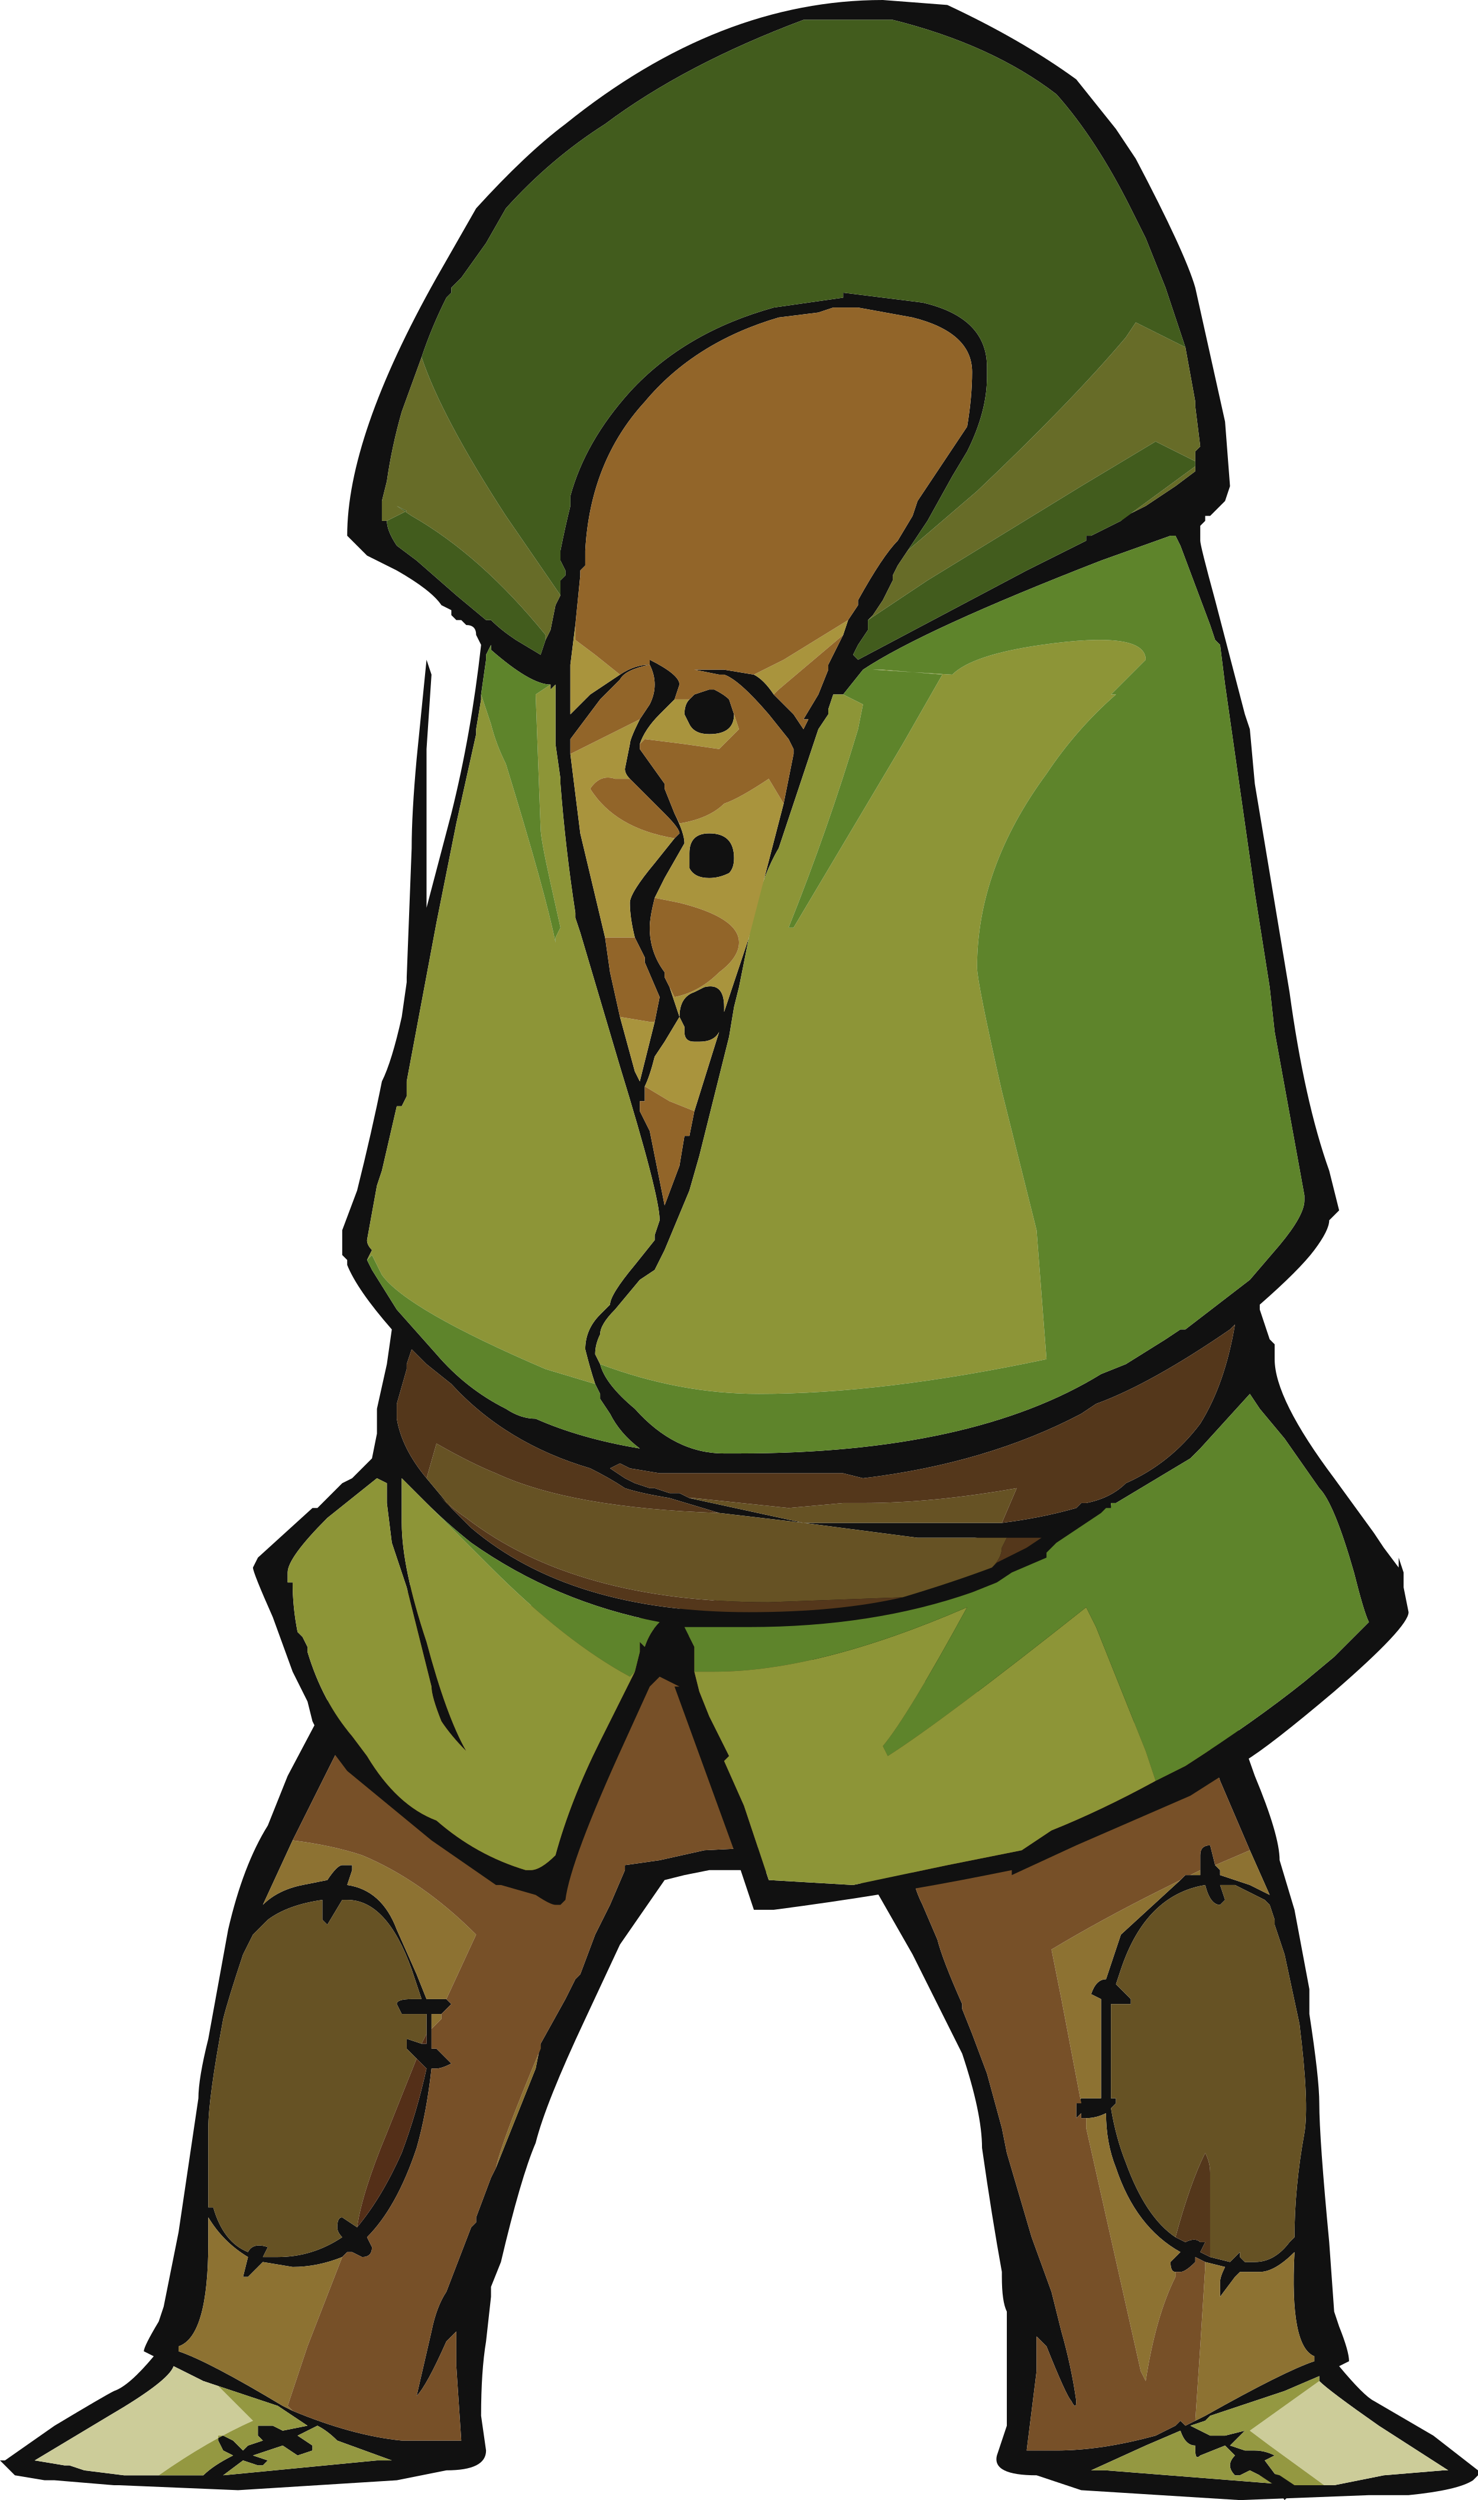 <?xml version="1.0" encoding="UTF-8" standalone="no"?>
<svg xmlns:ffdec="https://www.free-decompiler.com/flash" xmlns:xlink="http://www.w3.org/1999/xlink" ffdec:objectType="shape" height="25.2px" width="14.9px" xmlns="http://www.w3.org/2000/svg">
  <g transform="matrix(1.0, 0.0, 0.0, 1.0, 0.55, 24.5)">
    <path d="M12.05 -5.85 L11.75 -6.55 11.6 -7.0 3.6 -8.55 2.95 -7.05 2.4 -5.95 2.1 -5.3 Q2.25 -5.45 2.5 -5.5 L2.75 -5.55 Q2.85 -5.7 2.9 -5.7 L3.0 -5.7 3.0 -5.65 2.95 -5.5 Q3.3 -5.45 3.45 -5.05 L3.65 -4.6 3.75 -4.35 3.95 -4.35 4.0 -4.3 Q3.95 -4.25 3.9 -4.2 L3.8 -4.2 3.8 -4.05 3.8 -3.85 3.85 -3.85 4.0 -3.7 Q3.9 -3.65 3.85 -3.65 L3.8 -3.65 Q3.75 -3.2 3.65 -2.85 3.45 -2.25 3.15 -1.95 L3.2 -1.85 Q3.2 -1.75 3.1 -1.75 L3.0 -1.8 2.95 -1.8 2.9 -1.75 Q2.65 -1.65 2.4 -1.65 L2.1 -1.7 1.95 -1.55 1.9 -1.55 1.95 -1.75 Q1.7 -1.9 1.55 -2.15 L1.55 -1.9 Q1.55 -0.95 1.25 -0.85 L1.25 -0.8 Q1.55 -0.7 2.3 -0.25 L2.4 -0.2 Q3.0 0.05 3.5 0.1 L4.1 0.1 4.05 -0.65 4.05 -1.0 3.95 -0.9 Q3.75 -0.45 3.65 -0.35 L3.8 -1.0 Q3.85 -1.25 3.95 -1.4 L4.2 -2.05 4.25 -2.1 4.25 -2.15 4.4 -2.55 4.45 -2.65 4.85 -3.65 4.9 -3.9 5.15 -4.35 5.25 -4.55 5.3 -4.6 5.45 -5.0 5.6 -5.3 5.75 -5.65 5.75 -5.7 6.1 -5.75 6.55 -5.85 7.55 -5.9 8.65 -5.65 Q8.65 -5.5 8.75 -5.3 L8.9 -4.95 Q8.95 -4.75 9.15 -4.3 L9.15 -4.25 9.25 -4.0 9.4 -3.6 9.55 -3.05 9.6 -2.8 9.85 -1.95 10.05 -1.4 10.15 -1.0 Q10.25 -0.65 10.3 -0.3 10.3 -0.2 10.25 -0.3 10.2 -0.35 10.0 -0.85 L9.9 -0.95 9.9 -0.6 9.8 0.2 10.1 0.2 Q10.55 0.2 11.1 0.05 L11.3 -0.05 11.35 -0.1 11.4 -0.05 11.5 -0.1 11.6 -0.15 Q12.4 -0.6 12.7 -0.7 L12.7 -0.75 Q12.45 -0.85 12.5 -1.8 12.3 -1.6 12.15 -1.6 L11.95 -1.6 11.9 -1.55 11.75 -1.35 11.75 -1.5 Q11.75 -1.55 11.8 -1.65 L11.6 -1.7 11.5 -1.75 11.5 -1.7 Q11.4 -1.6 11.35 -1.6 L11.3 -1.6 Q11.25 -1.6 11.25 -1.7 L11.35 -1.8 Q10.9 -2.05 10.7 -2.65 10.6 -2.9 10.6 -3.2 10.5 -3.15 10.4 -3.15 L10.35 -3.15 10.35 -3.2 10.3 -3.15 10.3 -3.3 10.35 -3.35 10.55 -3.35 Q10.55 -3.55 10.55 -3.75 L10.55 -4.35 10.45 -4.4 Q10.5 -4.55 10.6 -4.55 L10.75 -5.0 11.35 -5.55 11.4 -5.6 11.45 -5.6 11.55 -5.6 11.55 -5.65 11.55 -5.8 Q11.55 -5.9 11.65 -5.9 L11.7 -5.7 11.75 -5.65 11.75 -5.6 12.05 -5.5 Q12.15 -5.45 12.25 -5.4 L12.05 -5.85 M10.75 -9.35 L11.8 -7.45 12.1 -6.6 Q12.35 -6.0 12.35 -5.75 L12.5 -5.25 12.65 -4.45 12.65 -4.2 Q12.75 -3.55 12.75 -3.3 12.75 -2.95 12.85 -1.9 L12.9 -1.2 12.95 -1.05 Q13.05 -0.8 13.05 -0.7 L12.95 -0.65 Q13.2 -0.35 13.3 -0.3 L13.9 0.05 14.35 0.4 14.35 0.45 14.3 0.5 Q14.15 0.6 13.65 0.65 L13.25 0.65 11.95 0.7 10.35 0.6 9.9 0.45 Q9.45 0.45 9.5 0.25 L9.6 -0.05 9.6 -1.2 Q9.55 -1.3 9.55 -1.55 L9.55 -1.6 Q9.45 -2.15 9.35 -2.85 9.35 -3.2 9.15 -3.8 L8.65 -4.8 8.25 -5.5 7.0 -5.65 6.6 -5.65 6.35 -5.6 6.15 -5.55 5.7 -4.9 5.35 -4.15 Q4.95 -3.3 4.85 -2.9 4.7 -2.55 4.5 -1.7 L4.4 -1.45 4.4 -1.35 4.35 -0.9 Q4.3 -0.6 4.3 -0.15 L4.35 0.2 Q4.35 0.4 3.95 0.4 L3.45 0.5 1.85 0.6 0.65 0.55 0.6 0.55 0.0 0.5 -0.1 0.5 -0.4 0.45 -0.55 0.3 -0.5 0.3 0.0 -0.05 Q0.5 -0.35 0.6 -0.4 0.75 -0.45 1.0 -0.75 L0.9 -0.8 Q0.9 -0.85 1.05 -1.1 L1.1 -1.25 1.25 -2.0 1.45 -3.35 Q1.45 -3.55 1.55 -3.95 L1.75 -5.05 Q1.9 -5.7 2.15 -6.1 L2.35 -6.6 2.8 -7.45 10.75 -9.35 M3.75 -4.0 L3.75 -4.2 3.5 -4.2 3.45 -4.3 Q3.45 -4.35 3.6 -4.35 L3.7 -4.35 3.6 -4.65 Q3.35 -5.35 2.95 -5.35 L2.9 -5.35 2.75 -5.1 2.7 -5.15 2.7 -5.35 Q2.35 -5.3 2.15 -5.15 L2.0 -5.0 1.9 -4.8 Q1.75 -4.35 1.7 -4.15 1.55 -3.35 1.55 -3.05 L1.55 -2.25 1.6 -2.25 Q1.7 -1.9 1.95 -1.8 2.0 -1.9 2.15 -1.85 L2.1 -1.75 2.25 -1.75 Q2.6 -1.75 2.9 -1.95 2.85 -2.0 2.85 -2.05 2.85 -2.15 2.9 -2.15 L3.05 -2.05 Q3.3 -2.35 3.5 -2.8 3.65 -3.2 3.75 -3.65 L3.65 -3.75 3.55 -3.85 3.55 -3.95 3.7 -3.9 3.75 -3.9 3.75 -4.0 M1.65 -0.45 L1.5 -0.5 1.2 -0.65 Q1.15 -0.5 0.55 -0.15 L-0.2 0.3 0.1 0.35 0.15 0.35 0.3 0.4 0.7 0.45 1.05 0.45 1.5 0.45 Q1.6 0.35 1.8 0.25 L1.7 0.2 1.65 0.1 1.65 0.05 1.7 0.05 1.8 0.1 1.9 0.2 1.95 0.15 2.1 0.1 2.05 0.05 2.05 -0.05 2.2 -0.05 2.3 0.0 2.55 -0.05 2.25 -0.25 1.65 -0.45 M11.65 -1.75 L11.85 -1.7 11.95 -1.8 11.95 -1.75 12.0 -1.7 12.1 -1.7 Q12.3 -1.7 12.45 -1.9 L12.5 -1.95 Q12.5 -2.45 12.6 -3.0 12.65 -3.3 12.55 -4.1 L12.4 -4.8 12.3 -5.1 12.3 -5.15 12.25 -5.3 12.2 -5.35 11.9 -5.5 11.75 -5.5 11.8 -5.35 11.75 -5.3 Q11.65 -5.3 11.6 -5.5 11.0 -5.4 10.75 -4.65 L10.7 -4.5 10.85 -4.35 10.85 -4.3 10.65 -4.3 Q10.65 -4.05 10.65 -3.75 10.65 -3.55 10.65 -3.35 L10.7 -3.35 10.7 -3.3 10.65 -3.25 Q10.7 -2.95 10.8 -2.7 11.0 -2.15 11.3 -1.95 L11.4 -1.9 Q11.5 -1.95 11.55 -1.9 L11.6 -1.9 11.55 -1.8 11.65 -1.75 M12.75 -0.5 L12.75 -0.55 12.4 -0.4 11.65 -0.15 11.6 -0.1 11.45 -0.05 11.65 0.05 11.8 0.05 12.0 0.0 11.85 0.15 12.0 0.2 12.1 0.2 Q12.2 0.2 12.3 0.25 L12.2 0.3 12.35 0.5 12.25 0.5 12.05 0.4 11.95 0.45 11.9 0.45 Q11.85 0.4 11.85 0.35 11.85 0.3 11.9 0.25 L11.8 0.15 11.55 0.25 Q11.5 0.3 11.5 0.2 L11.5 0.15 Q11.4 0.15 11.35 0.0 L11.0 0.15 10.45 0.4 10.6 0.4 12.5 0.55 12.8 0.55 12.9 0.55 13.4 0.45 14.0 0.4 14.05 0.4 13.35 -0.05 Q12.85 -0.4 12.75 -0.5 M3.4 0.3 L2.85 0.1 Q2.75 0.0 2.65 -0.05 L2.45 0.05 2.6 0.15 2.6 0.2 2.45 0.25 2.3 0.15 2.0 0.25 2.15 0.3 2.1 0.35 Q2.15 0.35 2.05 0.35 L1.9 0.3 1.7 0.45 3.25 0.3 3.4 0.3" fill="#111111" fill-rule="evenodd" stroke="none"/>
    <path d="M2.4 -5.95 Q2.8 -5.9 3.1 -5.8 3.7 -5.55 4.25 -5.0 L3.95 -4.35 3.75 -4.35 3.65 -4.6 3.45 -5.05 Q3.3 -5.45 2.95 -5.5 L3.0 -5.65 3.0 -5.7 2.9 -5.7 Q2.85 -5.7 2.75 -5.55 L2.5 -5.5 Q2.25 -5.45 2.1 -5.3 L2.4 -5.95 M3.9 -4.2 L3.9 -4.15 3.8 -4.05 3.8 -4.2 3.9 -4.2 M2.9 -1.75 L2.55 -0.85 2.35 -0.25 2.4 -0.2 2.3 -0.25 Q1.55 -0.7 1.25 -0.8 L1.25 -0.85 Q1.55 -0.95 1.55 -1.9 L1.55 -2.15 Q1.7 -1.9 1.95 -1.75 L1.9 -1.55 1.95 -1.55 2.1 -1.7 2.4 -1.65 Q2.65 -1.65 2.9 -1.75 M4.45 -2.65 Q4.5 -2.9 4.9 -3.85 L4.9 -3.9 4.85 -3.65 4.45 -2.65 M11.5 -0.1 L11.55 -0.85 11.6 -1.65 11.6 -1.7 11.8 -1.65 Q11.75 -1.55 11.75 -1.5 L11.75 -1.35 11.9 -1.55 11.95 -1.6 12.15 -1.6 Q12.3 -1.6 12.5 -1.8 12.45 -0.85 12.7 -0.75 L12.7 -0.7 Q12.4 -0.6 11.6 -0.15 L11.5 -0.1 M11.3 -1.6 L11.3 -1.55 Q11.1 -1.15 11.0 -0.5 L10.95 -0.6 10.4 -3.05 10.4 -3.15 Q10.5 -3.15 10.6 -3.2 10.6 -2.9 10.7 -2.65 10.9 -2.05 11.35 -1.8 L11.25 -1.7 Q11.25 -1.6 11.3 -1.6 M10.3 -3.3 L10.35 -3.3 10.15 -4.35 10.05 -4.85 Q10.55 -5.15 11.15 -5.45 L11.35 -5.55 10.75 -5.0 10.6 -4.55 Q10.5 -4.55 10.45 -4.4 L10.55 -4.35 10.55 -3.75 Q10.55 -3.55 10.55 -3.35 L10.35 -3.35 10.3 -3.3 M11.45 -5.6 L11.55 -5.65 11.55 -5.6 11.45 -5.6 M11.7 -5.7 L12.05 -5.85 12.25 -5.4 Q12.15 -5.45 12.05 -5.5 L11.75 -5.6 11.75 -5.65 11.7 -5.7" fill="#8d7232" fill-rule="evenodd" stroke="none"/>
    <path d="M1.05 0.45 L0.7 0.45 0.3 0.4 0.15 0.35 0.1 0.35 -0.2 0.3 0.55 -0.15 Q1.15 -0.5 1.2 -0.65 L1.5 -0.5 1.65 -0.45 2.0 -0.1 Q1.55 0.1 1.05 0.45 M12.75 -0.5 Q12.85 -0.4 13.35 -0.05 L14.05 0.4 14.0 0.4 13.4 0.45 12.9 0.55 12.8 0.55 12.25 0.15 12.05 0.0 12.75 -0.5" fill="#cccc99" fill-rule="evenodd" stroke="none"/>
    <path d="M3.05 -2.05 L2.9 -2.15 Q2.85 -2.15 2.85 -2.05 2.85 -2.0 2.9 -1.95 2.6 -1.75 2.25 -1.75 L2.1 -1.75 2.15 -1.85 Q2.0 -1.9 1.95 -1.8 1.7 -1.9 1.6 -2.25 L1.55 -2.25 1.55 -3.05 Q1.55 -3.35 1.7 -4.15 1.75 -4.35 1.9 -4.8 L2.0 -5.0 2.15 -5.15 Q2.35 -5.3 2.7 -5.35 L2.7 -5.15 2.75 -5.1 2.9 -5.35 2.95 -5.35 Q3.35 -5.35 3.6 -4.65 L3.7 -4.35 3.6 -4.35 Q3.45 -4.35 3.45 -4.3 L3.5 -4.2 3.75 -4.2 3.75 -4.0 3.7 -3.9 3.55 -3.95 3.55 -3.85 3.65 -3.75 3.35 -3.0 Q3.1 -2.4 3.05 -2.05 M11.3 -1.95 Q11.0 -2.15 10.8 -2.7 10.7 -2.95 10.65 -3.25 L10.7 -3.3 10.7 -3.35 10.65 -3.35 Q10.65 -3.55 10.65 -3.75 10.65 -4.05 10.65 -4.3 L10.85 -4.3 10.85 -4.35 10.7 -4.5 10.75 -4.65 Q11.0 -5.4 11.6 -5.5 11.65 -5.3 11.75 -5.3 L11.8 -5.35 11.75 -5.5 11.9 -5.5 12.2 -5.35 12.25 -5.3 12.3 -5.15 12.3 -5.1 12.4 -4.8 12.55 -4.1 Q12.65 -3.3 12.6 -3.0 12.5 -2.45 12.5 -1.95 L12.45 -1.9 Q12.3 -1.7 12.1 -1.7 L12.0 -1.7 11.95 -1.75 11.95 -1.8 11.85 -1.7 11.65 -1.75 11.65 -2.6 Q11.65 -2.7 11.6 -2.8 11.45 -2.5 11.3 -1.95" fill="#665224" fill-rule="evenodd" stroke="none"/>
    <path d="M2.4 -5.95 L2.95 -7.05 3.6 -8.55 11.6 -7.0 11.75 -6.55 12.05 -5.85 11.7 -5.7 11.65 -5.9 Q11.55 -5.9 11.55 -5.8 L11.55 -5.65 11.45 -5.6 11.4 -5.6 11.35 -5.55 11.15 -5.45 Q10.55 -5.15 10.05 -4.85 L10.15 -4.35 10.35 -3.3 10.3 -3.3 10.3 -3.15 10.35 -3.2 10.35 -3.15 10.4 -3.15 10.4 -3.05 10.95 -0.6 11.0 -0.5 Q11.1 -1.15 11.3 -1.55 L11.3 -1.6 11.35 -1.6 Q11.4 -1.6 11.5 -1.7 L11.5 -1.75 11.6 -1.7 11.6 -1.65 11.55 -0.85 11.5 -0.1 11.4 -0.05 11.35 -0.1 11.3 -0.05 11.1 0.05 Q10.55 0.2 10.1 0.2 L9.8 0.2 9.9 -0.6 9.9 -0.95 10.0 -0.85 Q10.2 -0.35 10.25 -0.3 10.3 -0.2 10.3 -0.3 10.25 -0.65 10.15 -1.0 L10.05 -1.4 9.85 -1.95 9.6 -2.8 9.55 -3.05 9.4 -3.6 9.25 -4.0 9.15 -4.25 9.15 -4.3 Q8.95 -4.75 8.9 -4.95 L8.75 -5.3 Q8.65 -5.5 8.65 -5.65 L7.55 -5.9 6.55 -5.85 6.1 -5.75 5.75 -5.7 5.75 -5.65 5.6 -5.3 5.45 -5.0 5.3 -4.6 5.25 -4.55 5.15 -4.35 4.9 -3.9 4.9 -3.85 Q4.5 -2.9 4.45 -2.65 L4.4 -2.55 4.25 -2.15 4.25 -2.1 4.2 -2.05 3.95 -1.4 Q3.85 -1.25 3.8 -1.0 L3.65 -0.35 Q3.75 -0.45 3.95 -0.9 L4.05 -1.0 4.05 -0.65 4.1 0.1 3.5 0.1 Q3.0 0.05 2.4 -0.2 L2.35 -0.25 2.55 -0.85 2.9 -1.75 2.95 -1.8 3.0 -1.8 3.1 -1.75 Q3.2 -1.75 3.2 -1.85 L3.15 -1.95 Q3.45 -2.25 3.65 -2.85 3.75 -3.2 3.8 -3.65 L3.85 -3.65 Q3.9 -3.65 4.0 -3.7 L3.85 -3.85 3.8 -3.85 3.8 -4.05 3.9 -4.15 3.9 -4.2 Q3.95 -4.25 4.0 -4.3 L3.95 -4.35 4.25 -5.0 Q3.7 -5.55 3.1 -5.8 2.8 -5.9 2.4 -5.95" fill="#775028" fill-rule="evenodd" stroke="none"/>
    <path d="M3.05 -2.05 Q3.1 -2.4 3.35 -3.0 L3.65 -3.75 3.75 -3.65 Q3.65 -3.2 3.5 -2.8 3.3 -2.35 3.05 -2.05 M3.7 -3.9 L3.75 -4.0 3.75 -3.9 3.7 -3.9" fill="#542f18" fill-rule="evenodd" stroke="none"/>
    <path d="M1.05 0.45 Q1.55 0.1 2.0 -0.1 L1.65 -0.45 2.25 -0.25 2.55 -0.05 2.3 0.0 2.2 -0.05 2.05 -0.05 2.05 0.05 2.1 0.1 1.95 0.15 1.9 0.2 1.8 0.1 1.7 0.05 1.65 0.05 1.65 0.1 1.7 0.2 1.8 0.25 Q1.6 0.35 1.5 0.45 L1.05 0.45 M12.8 0.55 L12.5 0.55 10.6 0.4 10.45 0.4 11.0 0.15 11.35 0.0 Q11.4 0.15 11.5 0.15 L11.5 0.2 Q11.5 0.3 11.55 0.25 L11.8 0.15 11.9 0.25 Q11.85 0.3 11.85 0.35 11.85 0.4 11.9 0.45 L11.95 0.45 12.05 0.4 12.25 0.5 12.35 0.5 12.2 0.3 12.3 0.25 Q12.2 0.2 12.1 0.2 L12.0 0.2 11.85 0.15 12.0 0.0 11.8 0.05 11.65 0.05 11.45 -0.05 11.6 -0.1 11.65 -0.15 12.4 -0.4 12.75 -0.55 12.75 -0.5 12.05 0.0 12.25 0.15 12.8 0.55 M3.4 0.3 L3.25 0.3 1.7 0.45 1.9 0.3 2.05 0.35 Q2.15 0.35 2.1 0.35 L2.15 0.3 2.0 0.25 2.3 0.15 2.45 0.25 2.6 0.2 2.6 0.15 2.45 0.05 2.65 -0.05 Q2.75 0.0 2.85 0.1 L3.4 0.3" fill="#949841" fill-rule="evenodd" stroke="none"/>
    <path d="M11.3 -1.95 Q11.45 -2.5 11.6 -2.8 11.65 -2.7 11.65 -2.6 L11.65 -1.75 11.55 -1.8 11.6 -1.9 11.55 -1.9 Q11.5 -1.95 11.4 -1.9 L11.3 -1.95" fill="#54371b" fill-rule="evenodd" stroke="none"/>
    <path d="M11.85 -19.6 L11.8 -19.45 Q11.7 -19.35 11.65 -19.3 L11.6 -19.3 11.6 -19.25 11.55 -19.2 11.55 -19.05 Q11.55 -19.0 11.7 -18.45 L12.0 -17.3 12.05 -17.15 12.1 -16.6 12.45 -14.5 Q12.6 -13.4 12.85 -12.7 L12.95 -12.3 12.85 -12.2 Q12.85 -12.1 12.7 -11.9 12.55 -11.7 12.15 -11.35 L12.15 -11.3 12.25 -11.0 12.3 -10.95 12.3 -10.8 Q12.3 -10.4 12.9 -9.6 L13.3 -9.05 13.4 -8.9 13.55 -8.7 13.55 -8.8 13.6 -8.65 13.6 -8.5 13.65 -8.25 Q13.65 -8.1 12.9 -7.45 12.25 -6.9 12.0 -6.75 L11.45 -6.4 10.3 -5.9 9.65 -5.6 9.65 -5.65 9.4 -5.6 Q8.4 -5.4 7.25 -5.25 L7.05 -5.25 6.85 -5.85 6.25 -7.5 6.3 -7.5 6.1 -7.6 6.0 -7.5 5.75 -6.95 Q5.2 -5.75 5.15 -5.35 L5.1 -5.3 5.05 -5.3 Q5.0 -5.3 4.85 -5.4 L4.5 -5.5 4.45 -5.5 3.8 -5.95 2.95 -6.65 2.65 -7.05 2.6 -7.15 2.55 -7.35 2.4 -7.65 2.2 -8.2 Q2.0 -8.65 2.0 -8.7 L2.05 -8.8 2.6 -9.3 2.65 -9.3 2.9 -9.55 3.0 -9.6 3.2 -9.8 3.25 -10.05 3.25 -10.3 3.35 -10.75 3.4 -11.1 Q3.05 -11.5 2.95 -11.75 L2.95 -11.8 2.9 -11.85 2.9 -12.1 3.05 -12.5 Q3.2 -13.1 3.3 -13.6 3.4 -13.8 3.5 -14.25 L3.55 -14.6 3.55 -14.65 3.6 -15.95 Q3.6 -16.3 3.65 -16.85 L3.75 -17.85 3.8 -17.7 3.75 -16.95 3.75 -15.35 4.0 -16.3 Q4.2 -17.1 4.3 -18.0 L4.25 -18.1 Q4.25 -18.2 4.15 -18.2 L4.1 -18.25 4.05 -18.25 4.0 -18.3 4.0 -18.35 3.9 -18.4 Q3.8 -18.55 3.45 -18.75 L3.15 -18.9 2.95 -19.1 Q2.95 -20.1 3.85 -21.7 L4.25 -22.4 Q4.75 -22.95 5.15 -23.25 6.7 -24.5 8.35 -24.5 L9.0 -24.45 Q9.75 -24.1 10.3 -23.7 L10.7 -23.2 10.9 -22.9 Q11.4 -21.95 11.5 -21.6 L11.8 -20.25 11.85 -19.6 M5.5 -10.75 Q5.55 -10.55 5.85 -10.3 6.25 -9.85 6.75 -9.85 L6.9 -9.85 Q9.25 -9.85 10.55 -10.65 L10.8 -10.75 11.2 -11.0 11.35 -11.1 11.4 -11.1 12.05 -11.6 12.35 -11.95 Q12.6 -12.25 12.6 -12.4 L12.6 -12.45 12.3 -14.1 12.25 -14.55 12.1 -15.5 11.8 -17.6 11.75 -18.0 11.7 -18.05 11.65 -18.2 11.35 -19.0 11.3 -19.1 11.25 -19.1 10.55 -18.85 Q8.75 -18.15 8.15 -17.75 L7.95 -17.5 7.85 -17.5 7.8 -17.35 7.8 -17.3 7.7 -17.15 7.3 -15.95 Q7.15 -15.7 7.05 -15.3 L6.9 -14.55 6.85 -14.35 6.8 -14.05 6.5 -12.85 6.4 -12.5 6.15 -11.9 6.05 -11.7 5.9 -11.6 5.65 -11.3 Q5.5 -11.15 5.5 -11.05 5.45 -10.95 5.45 -10.85 L5.5 -10.75 M11.4 -21.0 L11.2 -21.6 11.0 -22.1 10.85 -22.4 Q10.5 -23.1 10.1 -23.55 9.45 -24.05 8.45 -24.3 L7.55 -24.3 Q6.35 -23.85 5.55 -23.25 5.0 -22.9 4.55 -22.4 L4.35 -22.05 4.1 -21.7 4.0 -21.6 4.0 -21.55 3.95 -21.5 Q3.8 -21.2 3.7 -20.9 L3.5 -20.35 Q3.4 -20.0 3.35 -19.65 L3.3 -19.45 3.3 -19.25 3.35 -19.25 Q3.35 -19.15 3.45 -19.0 L3.65 -18.85 4.05 -18.5 4.35 -18.25 4.4 -18.25 Q4.5 -18.15 4.65 -18.05 L4.9 -17.9 4.95 -18.05 5.0 -18.15 5.05 -18.4 5.1 -18.5 5.1 -18.65 5.15 -18.7 5.15 -18.75 5.1 -18.85 5.1 -18.95 Q5.15 -19.2 5.2 -19.4 L5.2 -19.5 Q5.35 -20.05 5.8 -20.55 6.35 -21.15 7.25 -21.4 L7.95 -21.5 7.95 -21.55 8.75 -21.45 Q9.4 -21.3 9.4 -20.8 L9.4 -20.7 Q9.4 -20.35 9.2 -19.95 L9.05 -19.7 8.8 -19.25 8.6 -18.95 8.5 -18.8 8.45 -18.7 8.45 -18.65 8.35 -18.45 8.25 -18.3 8.2 -18.25 8.2 -18.15 8.1 -18.0 8.05 -17.9 8.1 -17.85 9.8 -18.75 10.4 -19.05 10.4 -19.1 10.45 -19.1 10.75 -19.25 10.8 -19.3 11.0 -19.4 11.3 -19.6 11.5 -19.75 11.5 -19.8 11.5 -19.85 11.5 -19.95 11.55 -20.0 11.5 -20.4 11.5 -20.45 11.4 -21.0 M8.0 -18.25 L8.1 -18.4 8.1 -18.45 Q8.35 -18.9 8.5 -19.05 L8.65 -19.3 8.7 -19.45 9.2 -20.2 Q9.25 -20.5 9.25 -20.75 9.25 -21.15 8.65 -21.3 L8.1 -21.4 7.85 -21.4 7.7 -21.35 7.3 -21.3 Q6.45 -21.05 5.95 -20.45 5.4 -19.85 5.35 -18.95 L5.35 -18.8 5.3 -18.75 5.3 -18.7 5.25 -18.2 5.2 -17.8 5.2 -17.3 5.4 -17.5 5.7 -17.7 Q5.85 -17.8 6.0 -17.8 L6.0 -17.85 Q6.3 -17.7 6.3 -17.6 L6.25 -17.45 6.1 -17.3 Q5.95 -17.15 5.9 -17.0 L5.9 -16.95 6.15 -16.6 6.15 -16.55 6.25 -16.3 Q6.35 -16.1 6.35 -16.0 L6.15 -15.65 6.05 -15.45 Q6.0 -15.25 6.0 -15.15 6.0 -14.9 6.15 -14.7 L6.15 -14.65 6.2 -14.55 6.3 -14.25 6.15 -14.0 6.05 -13.85 Q6.0 -13.65 5.95 -13.55 L5.95 -13.4 5.9 -13.4 5.9 -13.3 6.0 -13.1 6.15 -12.35 6.3 -12.75 6.35 -13.05 6.4 -13.05 6.45 -13.3 6.7 -14.1 Q6.65 -14.0 6.5 -14.0 L6.45 -14.0 Q6.35 -14.0 6.35 -14.1 L6.35 -14.15 6.3 -14.25 Q6.3 -14.45 6.45 -14.5 L6.55 -14.55 Q6.75 -14.6 6.75 -14.35 L6.75 -14.3 7.0 -15.05 7.35 -16.4 7.45 -16.9 7.45 -16.95 7.4 -17.05 7.2 -17.3 Q6.9 -17.65 6.75 -17.7 L6.7 -17.7 6.45 -17.75 6.75 -17.75 7.05 -17.7 Q7.15 -17.65 7.25 -17.5 L7.45 -17.3 7.55 -17.15 7.6 -17.25 7.55 -17.25 7.7 -17.5 7.8 -17.75 7.8 -17.8 7.95 -18.1 8.0 -18.25 M5.0 -17.6 Q4.8 -17.6 4.4 -17.95 L4.4 -18.0 4.35 -17.9 4.35 -17.85 4.3 -17.5 4.3 -17.45 4.25 -17.15 4.25 -17.1 4.05 -16.2 3.85 -15.2 3.55 -13.6 3.55 -13.45 3.5 -13.35 3.45 -13.35 3.3 -12.7 3.25 -12.55 3.15 -12.0 Q3.15 -11.95 3.2 -11.9 L3.15 -11.8 3.2 -11.7 3.45 -11.3 3.85 -10.85 Q4.15 -10.5 4.55 -10.3 4.7 -10.2 4.85 -10.2 5.3 -10.0 5.9 -9.9 5.7 -10.05 5.6 -10.25 L5.5 -10.4 5.5 -10.45 5.45 -10.55 Q5.4 -10.7 5.35 -10.9 5.35 -11.1 5.5 -11.25 L5.6 -11.35 Q5.6 -11.45 5.85 -11.75 L6.05 -12.0 6.05 -12.05 6.1 -12.2 Q6.1 -12.45 5.7 -13.75 L5.3 -15.1 5.25 -15.25 5.25 -15.3 Q5.15 -15.95 5.1 -16.6 L5.1 -16.65 5.05 -17.0 5.05 -17.6 5.0 -17.55 5.0 -17.6 M5.9 -17.25 L6.0 -17.4 Q6.1 -17.6 6.0 -17.8 5.75 -17.75 5.7 -17.65 L5.5 -17.45 5.2 -17.05 5.2 -16.9 5.3 -16.1 5.55 -15.05 5.6 -14.7 5.7 -14.25 5.85 -13.7 5.9 -13.6 6.05 -14.2 6.1 -14.45 5.95 -14.8 5.95 -14.85 5.85 -15.05 Q5.8 -15.25 5.8 -15.4 5.8 -15.5 6.05 -15.8 L6.25 -16.05 6.3 -16.1 Q6.3 -16.15 6.15 -16.3 L5.8 -16.65 Q5.75 -16.7 5.75 -16.75 L5.8 -17.0 Q5.8 -17.05 5.9 -17.25 M6.4 -17.45 L6.45 -17.5 6.6 -17.55 6.65 -17.55 Q6.75 -17.5 6.8 -17.45 L6.85 -17.3 Q6.85 -17.1 6.6 -17.1 6.45 -17.1 6.4 -17.2 L6.35 -17.3 Q6.35 -17.4 6.4 -17.45 M6.8 -15.7 Q6.7 -15.65 6.6 -15.65 6.45 -15.65 6.4 -15.75 L6.4 -15.9 Q6.4 -16.1 6.6 -16.1 6.85 -16.1 6.85 -15.85 6.85 -15.75 6.8 -15.7 M9.55 -9.15 Q9.95 -9.2 10.3 -9.3 L10.35 -9.35 10.4 -9.35 Q10.65 -9.4 10.8 -9.55 11.25 -9.75 11.55 -10.15 11.8 -10.55 11.9 -11.15 L11.85 -11.1 Q11.05 -10.55 10.5 -10.35 L10.35 -10.25 Q9.4 -9.75 8.15 -9.6 L7.95 -9.65 6.1 -9.65 5.8 -9.7 5.7 -9.75 5.6 -9.7 5.75 -9.6 5.85 -9.55 6.0 -9.5 6.05 -9.5 6.2 -9.45 6.3 -9.45 6.4 -9.4 7.55 -9.15 9.55 -9.15 M6.7 -9.25 L6.2 -9.4 Q5.9 -9.45 5.75 -9.5 5.6 -9.6 5.4 -9.7 4.55 -9.95 4.0 -10.55 L3.75 -10.75 3.6 -10.9 3.55 -10.75 3.55 -10.7 3.45 -10.35 3.45 -10.2 Q3.5 -9.9 3.75 -9.6 L4.0 -9.3 4.2 -9.1 Q5.2 -8.25 7.0 -8.25 7.9 -8.25 8.55 -8.4 9.05 -8.55 9.45 -8.7 L9.5 -8.75 9.8 -8.9 9.95 -9.0 9.6 -9.0 8.7 -9.0 7.55 -9.15 6.7 -9.25 M11.1 -6.55 L11.4 -6.7 Q12.1 -7.15 12.6 -7.55 L12.9 -7.8 13.25 -8.15 Q13.2 -8.25 13.1 -8.65 12.9 -9.35 12.75 -9.5 L12.4 -10.0 12.15 -10.3 12.05 -10.45 11.55 -9.9 11.45 -9.8 10.7 -9.35 10.65 -9.35 10.65 -9.3 10.6 -9.3 10.55 -9.25 10.1 -8.95 10.0 -8.85 10.0 -8.8 9.65 -8.65 9.5 -8.55 9.25 -8.45 Q8.25 -8.1 7.0 -8.1 L6.35 -8.1 6.45 -7.9 6.45 -7.65 6.5 -7.45 6.6 -7.2 6.8 -6.8 6.75 -6.75 6.95 -6.3 7.2 -5.55 8.05 -5.5 9.0 -5.7 9.75 -5.85 10.05 -6.05 Q10.55 -6.25 11.1 -6.55 M3.75 -9.35 L3.5 -9.6 Q3.5 -9.55 3.5 -9.4 L3.5 -9.15 Q3.5 -8.7 3.75 -7.95 3.95 -7.2 4.15 -6.85 4.0 -7.0 3.9 -7.15 3.8 -7.4 3.8 -7.5 L3.55 -8.5 3.4 -8.95 3.35 -9.35 3.35 -9.55 3.25 -9.6 2.75 -9.2 Q2.35 -8.8 2.35 -8.65 L2.35 -8.55 2.4 -8.55 Q2.4 -8.3 2.45 -8.05 L2.5 -8.0 2.55 -7.9 2.55 -7.85 Q2.7 -7.35 3.0 -7.0 L3.15 -6.8 Q3.45 -6.3 3.85 -6.15 4.25 -5.8 4.75 -5.65 L4.8 -5.65 Q4.9 -5.65 5.05 -5.8 5.2 -6.35 5.5 -6.95 L5.85 -7.65 5.9 -7.85 5.9 -7.95 5.95 -7.9 Q6.0 -8.05 6.1 -8.15 5.05 -8.35 4.2 -8.95 3.95 -9.15 3.75 -9.35 M12.45 0.6 Q12.55 0.65 12.45 0.65 L12.4 0.7 12.3 0.55 12.15 0.45 12.15 0.4 12.35 0.45 12.5 0.55 12.45 0.6" fill="#111111" fill-rule="evenodd" stroke="none"/>
    <path d="M7.95 -17.5 Q8.05 -17.45 8.15 -17.4 L8.1 -17.15 Q7.8 -16.15 7.4 -15.15 L7.45 -15.15 8.55 -17.0 8.95 -17.7 8.35 -17.75 8.25 -17.75 9.05 -17.7 Q9.25 -17.9 9.95 -18.0 11.0 -18.15 11.0 -17.85 L10.65 -17.5 10.7 -17.5 Q10.3 -17.15 10.0 -16.7 9.3 -15.75 9.3 -14.75 9.3 -14.6 9.55 -13.5 L9.9 -12.1 10.0 -10.8 Q8.35 -10.45 7.1 -10.45 6.3 -10.45 5.5 -10.75 L5.45 -10.85 Q5.45 -10.95 5.5 -11.05 5.5 -11.15 5.65 -11.3 L5.9 -11.6 6.05 -11.7 6.15 -11.9 6.4 -12.5 6.5 -12.85 6.8 -14.05 6.85 -14.35 6.9 -14.55 7.05 -15.3 Q7.15 -15.7 7.3 -15.95 L7.7 -17.15 7.8 -17.3 7.8 -17.35 7.85 -17.5 7.95 -17.5 M4.3 -17.5 L4.4 -17.2 Q4.45 -17.0 4.55 -16.8 4.95 -15.5 5.05 -15.0 L5.05 -15.05 5.1 -15.15 5.0 -15.6 Q4.9 -16.05 4.9 -16.15 L4.85 -17.5 5.0 -17.6 5.0 -17.55 5.05 -17.6 5.05 -17.0 5.1 -16.65 5.1 -16.6 Q5.15 -15.95 5.25 -15.3 L5.25 -15.25 5.3 -15.1 5.7 -13.75 Q6.1 -12.45 6.1 -12.2 L6.05 -12.05 6.05 -12.0 5.85 -11.75 Q5.6 -11.45 5.6 -11.35 L5.5 -11.25 Q5.35 -11.1 5.35 -10.9 5.4 -10.7 5.45 -10.55 L4.95 -10.7 Q3.55 -11.3 3.3 -11.65 3.25 -11.75 3.2 -11.85 L3.15 -11.8 3.2 -11.9 Q3.15 -11.95 3.15 -12.0 L3.25 -12.55 3.3 -12.7 3.45 -13.35 3.5 -13.35 3.55 -13.45 3.55 -13.6 3.85 -15.2 4.05 -16.2 4.25 -17.1 4.25 -17.15 4.3 -17.45 4.3 -17.5 M10.15 -17.6 L10.15 -17.6 M11.1 -6.55 Q10.55 -6.25 10.05 -6.05 L9.75 -5.85 9.0 -5.7 8.05 -5.5 7.2 -5.55 6.95 -6.3 6.75 -6.75 6.8 -6.8 6.6 -7.2 6.5 -7.45 6.45 -7.65 6.65 -7.65 Q7.7 -7.65 9.2 -8.3 8.6 -7.2 8.35 -6.9 L8.4 -6.8 Q8.95 -7.15 10.4 -8.3 L10.5 -8.1 11.0 -6.85 11.1 -6.55 M5.85 -7.65 L5.5 -6.95 Q5.2 -6.35 5.05 -5.8 4.9 -5.65 4.8 -5.65 L4.75 -5.65 Q4.25 -5.8 3.85 -6.15 3.45 -6.3 3.15 -6.8 L3.0 -7.0 Q2.7 -7.35 2.55 -7.85 L2.55 -7.9 2.5 -8.0 2.45 -8.05 Q2.4 -8.3 2.4 -8.55 L2.35 -8.55 2.35 -8.65 Q2.35 -8.8 2.75 -9.2 L3.25 -9.6 3.35 -9.55 3.35 -9.35 3.4 -8.95 3.55 -8.5 3.8 -7.5 Q3.8 -7.4 3.9 -7.15 4.0 -7.0 4.15 -6.85 3.95 -7.2 3.75 -7.95 3.5 -8.7 3.5 -9.15 L3.5 -9.4 Q3.5 -9.55 3.5 -9.6 L3.75 -9.35 4.4 -8.7 Q5.15 -7.95 5.8 -7.6 L5.85 -7.65" fill="#8d9537" fill-rule="evenodd" stroke="none"/>
    <path d="M8.0 -18.25 L7.95 -18.1 7.3 -17.55 7.25 -17.5 Q7.15 -17.65 7.05 -17.7 L7.35 -17.85 8.0 -18.25 M7.35 -16.4 L7.0 -15.05 6.75 -14.3 6.75 -14.35 Q6.75 -14.6 6.55 -14.55 L6.45 -14.5 Q6.3 -14.45 6.3 -14.25 L6.35 -14.15 6.35 -14.1 Q6.35 -14.0 6.45 -14.0 L6.5 -14.0 Q6.65 -14.0 6.7 -14.1 L6.45 -13.3 6.2 -13.4 5.95 -13.55 Q6.0 -13.65 6.05 -13.85 L6.15 -14.0 6.3 -14.25 6.2 -14.55 6.25 -14.45 Q6.5 -14.5 6.7 -14.7 6.9 -14.85 6.9 -15.0 6.9 -15.25 6.3 -15.4 L6.05 -15.45 6.15 -15.65 6.35 -16.0 Q6.35 -16.1 6.25 -16.3 L6.3 -16.2 Q6.6 -16.25 6.75 -16.4 6.9 -16.45 7.2 -16.65 L7.35 -16.4 M5.9 -17.0 Q5.95 -17.15 6.1 -17.3 L6.25 -17.45 6.4 -17.45 Q6.35 -17.4 6.35 -17.3 L6.4 -17.2 Q6.45 -17.1 6.6 -17.1 6.85 -17.1 6.85 -17.3 L6.9 -17.15 6.7 -16.95 6.35 -17.0 5.95 -17.05 5.9 -17.0 M5.7 -17.7 L5.4 -17.5 5.2 -17.3 5.2 -17.8 5.25 -18.2 5.25 -18.05 5.45 -17.9 5.7 -17.7 M5.2 -16.9 L5.9 -17.25 Q5.8 -17.05 5.8 -17.0 L5.75 -16.75 Q5.75 -16.7 5.8 -16.65 L5.65 -16.65 Q5.5 -16.7 5.4 -16.55 5.65 -16.15 6.25 -16.05 L6.05 -15.8 Q5.8 -15.5 5.8 -15.4 5.8 -15.25 5.85 -15.05 L5.55 -15.05 5.3 -16.1 5.2 -16.9 M5.7 -14.25 L6.0 -14.2 6.05 -14.2 5.9 -13.6 5.85 -13.7 5.7 -14.25 M6.8 -15.7 Q6.85 -15.75 6.85 -15.85 6.85 -16.1 6.6 -16.1 6.4 -16.1 6.4 -15.9 L6.4 -15.75 Q6.45 -15.65 6.6 -15.65 6.7 -15.65 6.8 -15.7" fill="#a9943d" fill-rule="evenodd" stroke="none"/>
    <path d="M3.7 -20.9 Q3.9 -20.3 4.55 -19.3 L5.1 -18.5 5.05 -18.4 5.0 -18.15 4.95 -18.05 4.95 -18.1 Q4.3 -18.9 3.6 -19.3 L3.45 -19.4 3.55 -19.35 3.35 -19.25 3.3 -19.25 3.3 -19.45 3.35 -19.65 Q3.4 -20.0 3.5 -20.35 L3.7 -20.9 M8.6 -18.95 L9.3 -19.55 Q10.25 -20.45 10.8 -21.1 L10.9 -21.25 11.4 -21.0 11.5 -20.45 11.5 -20.4 11.55 -20.0 11.5 -19.95 11.5 -19.85 11.1 -20.05 10.35 -19.6 8.8 -18.65 8.2 -18.25 8.25 -18.3 8.35 -18.45 8.45 -18.65 8.45 -18.7 8.5 -18.8 8.6 -18.95 M11.5 -19.8 L11.5 -19.75 11.3 -19.6 11.0 -19.4 10.8 -19.3 10.75 -19.25 11.5 -19.8" fill="#676c28" fill-rule="evenodd" stroke="none"/>
    <path d="M6.4 -9.4 L6.45 -9.4 7.4 -9.3 7.95 -9.35 8.15 -9.35 Q8.85 -9.35 9.7 -9.5 L9.55 -9.15 7.55 -9.15 6.4 -9.4 M3.75 -9.6 L3.85 -9.95 Q4.2 -9.75 4.45 -9.65 5.2 -9.3 6.7 -9.25 L7.55 -9.15 8.7 -9.0 9.6 -9.0 9.55 -8.9 Q9.55 -8.8 9.45 -8.7 9.05 -8.55 8.55 -8.4 L7.2 -8.35 Q5.25 -8.35 4.15 -9.2 4.0 -9.3 3.85 -9.45 L4.0 -9.3 3.75 -9.6" fill="#665224" fill-rule="evenodd" stroke="none"/>
    <path d="M3.7 -20.9 Q3.8 -21.2 3.95 -21.5 L4.0 -21.55 4.0 -21.6 4.1 -21.7 4.35 -22.05 4.55 -22.4 Q5.0 -22.9 5.55 -23.25 6.35 -23.85 7.55 -24.3 L8.45 -24.3 Q9.45 -24.05 10.1 -23.55 10.5 -23.1 10.85 -22.4 L11.0 -22.1 11.2 -21.6 11.4 -21.0 10.9 -21.25 10.8 -21.1 Q10.25 -20.45 9.3 -19.55 L8.6 -18.95 8.8 -19.25 9.05 -19.7 9.2 -19.95 Q9.4 -20.35 9.4 -20.7 L9.4 -20.8 Q9.4 -21.3 8.75 -21.45 L7.95 -21.55 7.95 -21.5 7.25 -21.4 Q6.35 -21.15 5.8 -20.55 5.35 -20.05 5.2 -19.5 L5.2 -19.4 Q5.15 -19.2 5.1 -18.95 L5.1 -18.85 5.15 -18.75 5.15 -18.7 5.1 -18.65 5.1 -18.5 4.55 -19.3 Q3.9 -20.3 3.7 -20.9 M11.5 -19.85 L11.5 -19.8 10.75 -19.25 10.45 -19.1 10.4 -19.1 10.4 -19.05 9.8 -18.75 8.1 -17.85 8.05 -17.9 8.1 -18.0 8.2 -18.15 8.2 -18.25 8.8 -18.65 10.35 -19.6 11.1 -20.05 11.5 -19.85 M3.35 -19.25 L3.55 -19.35 3.45 -19.4 3.6 -19.3 Q4.3 -18.9 4.95 -18.1 L4.95 -18.05 4.9 -17.9 4.65 -18.05 Q4.5 -18.15 4.4 -18.25 L4.35 -18.25 4.05 -18.5 3.65 -18.85 3.45 -19.0 Q3.35 -19.15 3.35 -19.25" fill="#425c1d" fill-rule="evenodd" stroke="none"/>
    <path d="M6.4 -9.4 L6.3 -9.45 6.2 -9.45 6.05 -9.5 6.0 -9.5 5.85 -9.55 5.75 -9.6 5.6 -9.7 5.7 -9.75 5.8 -9.7 6.1 -9.65 7.95 -9.65 8.15 -9.6 Q9.4 -9.75 10.35 -10.25 L10.5 -10.35 Q11.05 -10.55 11.85 -11.1 L11.9 -11.15 Q11.8 -10.55 11.55 -10.15 11.25 -9.75 10.8 -9.55 10.65 -9.4 10.4 -9.35 L10.35 -9.35 10.3 -9.3 Q9.95 -9.2 9.55 -9.15 L9.7 -9.5 Q8.85 -9.35 8.15 -9.35 L7.95 -9.35 7.4 -9.3 6.45 -9.4 6.4 -9.4 M6.7 -9.25 Q5.2 -9.3 4.45 -9.65 4.2 -9.75 3.85 -9.95 L3.75 -9.6 Q3.5 -9.9 3.45 -10.2 L3.45 -10.35 3.55 -10.7 3.55 -10.75 3.6 -10.9 3.75 -10.75 4.0 -10.55 Q4.55 -9.95 5.4 -9.7 5.6 -9.6 5.75 -9.5 5.9 -9.45 6.2 -9.4 L6.7 -9.25 M4.0 -9.3 L3.85 -9.45 Q4.0 -9.3 4.15 -9.2 5.25 -8.35 7.2 -8.35 L8.55 -8.4 Q7.9 -8.25 7.0 -8.25 5.2 -8.25 4.2 -9.1 L4.0 -9.3 M9.45 -8.7 Q9.55 -8.8 9.55 -8.9 L9.6 -9.0 9.95 -9.0 9.8 -8.9 9.5 -8.75 9.45 -8.7" fill="#54371b" fill-rule="evenodd" stroke="none"/>
    <path d="M5.25 -18.2 L5.3 -18.7 5.3 -18.75 5.35 -18.8 5.35 -18.95 Q5.4 -19.85 5.95 -20.45 6.45 -21.05 7.3 -21.3 L7.7 -21.35 7.85 -21.4 8.1 -21.4 8.65 -21.3 Q9.25 -21.15 9.25 -20.75 9.25 -20.5 9.2 -20.2 L8.7 -19.45 8.65 -19.3 8.5 -19.05 Q8.35 -18.9 8.1 -18.45 L8.1 -18.4 8.0 -18.25 7.35 -17.85 7.05 -17.7 6.75 -17.75 6.45 -17.75 6.7 -17.7 6.75 -17.7 Q6.9 -17.65 7.2 -17.3 L7.4 -17.05 7.45 -16.95 7.45 -16.9 7.35 -16.4 7.2 -16.65 Q6.9 -16.45 6.75 -16.4 6.6 -16.25 6.3 -16.2 L6.25 -16.3 6.15 -16.55 6.15 -16.6 5.9 -16.95 5.9 -17.0 5.95 -17.05 6.35 -17.0 6.7 -16.95 6.9 -17.15 6.85 -17.3 6.8 -17.45 Q6.75 -17.5 6.65 -17.55 L6.6 -17.55 6.45 -17.5 6.4 -17.45 6.25 -17.45 6.3 -17.6 Q6.3 -17.7 6.0 -17.85 L6.0 -17.8 Q5.85 -17.8 5.7 -17.7 L5.45 -17.9 5.25 -18.05 5.25 -18.2 M7.95 -18.1 L7.8 -17.8 7.8 -17.75 7.7 -17.5 7.55 -17.25 7.6 -17.25 7.55 -17.15 7.45 -17.3 7.25 -17.5 7.3 -17.55 7.95 -18.1 M6.45 -13.3 L6.4 -13.05 6.35 -13.05 6.3 -12.75 6.15 -12.35 6.0 -13.1 5.9 -13.3 5.9 -13.4 5.95 -13.4 5.95 -13.55 6.2 -13.4 6.45 -13.3 M6.2 -14.55 L6.15 -14.65 6.15 -14.7 Q6.0 -14.9 6.0 -15.15 6.0 -15.25 6.05 -15.45 L6.3 -15.4 Q6.9 -15.25 6.9 -15.0 6.9 -14.85 6.7 -14.7 6.5 -14.5 6.25 -14.45 L6.2 -14.55 M5.9 -17.25 L5.2 -16.9 5.2 -17.05 5.5 -17.45 5.7 -17.65 Q5.75 -17.75 6.0 -17.8 6.1 -17.6 6.0 -17.4 L5.9 -17.25 M5.55 -15.05 L5.85 -15.05 5.95 -14.85 5.95 -14.8 6.1 -14.45 6.05 -14.2 6.0 -14.2 5.7 -14.25 5.6 -14.7 5.55 -15.05 M6.25 -16.05 Q5.65 -16.15 5.4 -16.55 5.5 -16.7 5.65 -16.65 L5.8 -16.65 6.15 -16.3 Q6.3 -16.15 6.3 -16.1 L6.25 -16.05" fill="#926529" fill-rule="evenodd" stroke="none"/>
    <path d="M7.95 -17.5 L8.15 -17.75 Q8.75 -18.15 10.55 -18.85 L11.25 -19.1 11.3 -19.1 11.35 -19.0 11.65 -18.2 11.7 -18.05 11.75 -18.0 11.8 -17.6 12.1 -15.5 12.25 -14.55 12.3 -14.1 12.6 -12.45 12.6 -12.4 Q12.6 -12.25 12.35 -11.95 L12.05 -11.6 11.4 -11.1 11.35 -11.1 11.2 -11.0 10.8 -10.75 10.55 -10.65 Q9.25 -9.85 6.9 -9.85 L6.75 -9.85 Q6.25 -9.85 5.85 -10.3 5.55 -10.55 5.5 -10.75 6.3 -10.45 7.1 -10.45 8.35 -10.45 10.0 -10.8 L9.9 -12.1 9.55 -13.5 Q9.3 -14.6 9.3 -14.75 9.3 -15.75 10.0 -16.7 10.3 -17.15 10.7 -17.5 L10.65 -17.5 11.0 -17.85 Q11.0 -18.15 9.95 -18.0 9.25 -17.9 9.05 -17.7 L8.25 -17.75 8.35 -17.75 8.95 -17.7 8.55 -17.0 7.45 -15.15 7.4 -15.15 Q7.8 -16.15 8.1 -17.15 L8.15 -17.4 Q8.05 -17.45 7.95 -17.5 M4.3 -17.5 L4.35 -17.85 4.35 -17.9 4.4 -18.0 4.4 -17.95 Q4.8 -17.6 5.0 -17.6 L4.85 -17.5 4.9 -16.15 Q4.9 -16.05 5.0 -15.6 L5.1 -15.15 5.05 -15.05 5.05 -15.0 Q4.95 -15.5 4.55 -16.8 4.45 -17.0 4.4 -17.2 L4.3 -17.5 M5.45 -10.55 L5.5 -10.45 5.5 -10.4 5.6 -10.25 Q5.7 -10.05 5.9 -9.9 5.3 -10.0 4.85 -10.2 4.7 -10.2 4.55 -10.3 4.15 -10.5 3.85 -10.85 L3.45 -11.3 3.2 -11.7 3.15 -11.8 3.2 -11.85 Q3.25 -11.75 3.3 -11.65 3.55 -11.3 4.95 -10.7 L5.45 -10.55 M10.15 -17.6 L10.15 -17.6 M6.45 -7.65 L6.45 -7.9 6.35 -8.1 7.0 -8.1 Q8.25 -8.1 9.25 -8.45 L9.5 -8.55 9.65 -8.65 10.0 -8.8 10.0 -8.85 10.1 -8.95 10.55 -9.25 10.6 -9.3 10.65 -9.3 10.65 -9.35 10.7 -9.35 11.45 -9.8 11.55 -9.9 12.05 -10.45 12.15 -10.3 12.4 -10.0 12.75 -9.5 Q12.9 -9.35 13.1 -8.65 13.2 -8.25 13.25 -8.15 L12.9 -7.8 12.6 -7.55 Q12.1 -7.15 11.4 -6.7 L11.1 -6.55 11.0 -6.85 10.5 -8.1 10.4 -8.3 Q8.95 -7.15 8.4 -6.8 L8.35 -6.9 Q8.6 -7.2 9.2 -8.3 7.7 -7.65 6.65 -7.65 L6.45 -7.65 M5.85 -7.65 L5.8 -7.6 Q5.15 -7.95 4.4 -8.7 L3.75 -9.35 Q3.95 -9.15 4.2 -8.95 5.05 -8.35 6.1 -8.15 6.0 -8.05 5.95 -7.9 L5.9 -7.95 5.9 -7.85 5.85 -7.65" fill="#5e842b" fill-rule="evenodd" stroke="none"/>
  </g>
</svg>
